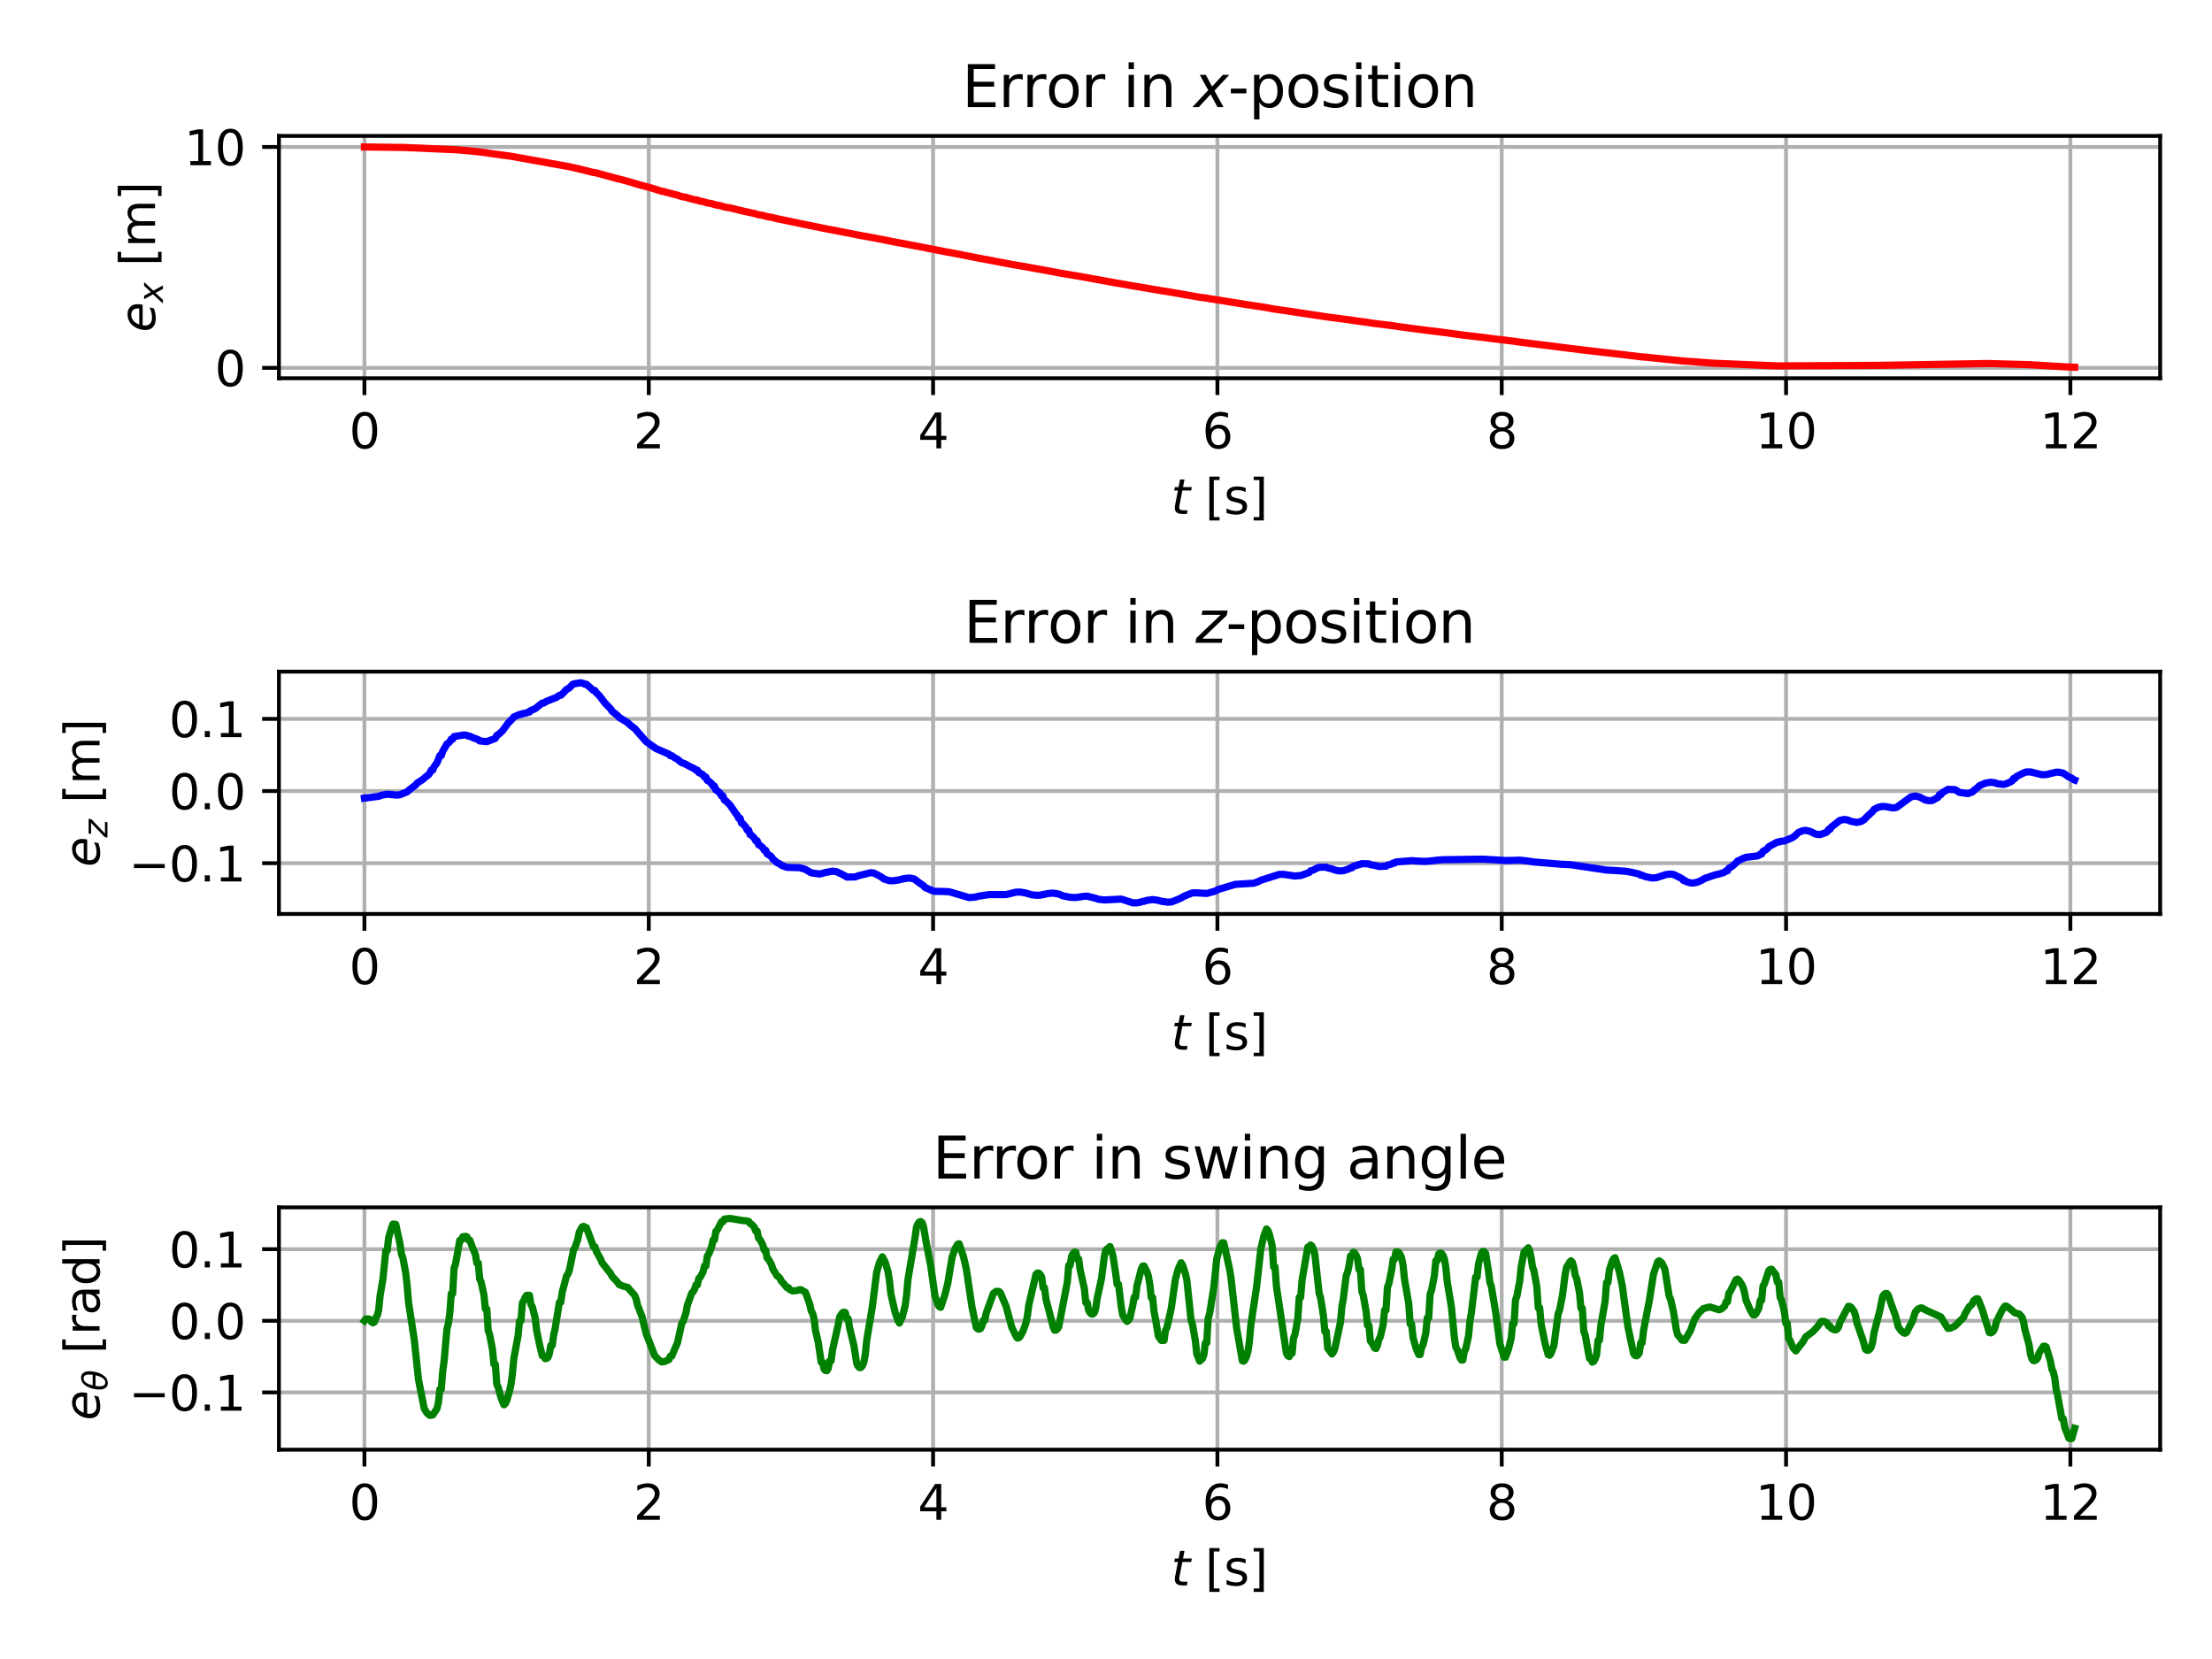 <?xml version="1.0" encoding="utf-8" standalone="no"?>
<!DOCTYPE svg PUBLIC "-//W3C//DTD SVG 1.1//EN"
  "http://www.w3.org/Graphics/SVG/1.1/DTD/svg11.dtd">
<svg xmlns:xlink="http://www.w3.org/1999/xlink" width="460.8pt" height="345.6pt" viewBox="0 0 460.8 345.6" xmlns="http://www.w3.org/2000/svg" version="1.1">
 <defs>
  <style type="text/css">*{stroke-linejoin: round; stroke-linecap: butt}</style>
 </defs>
 <g id="figure_1">
  <g id="patch_1">
   <path d="M 0 345.6 
L 460.8 345.6 
L 460.8 0 
L 0 0 
z
" style="fill: #ffffff"/>
  </g>
  <g id="axes_1">
   <g id="patch_2">
    <path d="M 58.106 78.797 
L 450 78.797 
L 450 28.32 
L 58.106 28.32 
z
" style="fill: #ffffff"/>
   </g>
   <g id="matplotlib.axis_1">
    <g id="xtick_1">
     <g id="line2d_1">
      <path d="M 75.919 78.797 
L 75.919 28.32 
" clip-path="url(#p4b6437d8fb)" style="fill: none; stroke: #b0b0b0; stroke-width: 0.8; stroke-linecap: square"/>
     </g>
     <g id="line2d_2">
      <defs>
       <path id="m5361090f36" d="M 0 0 
L 0 3.5 
" style="stroke: #000000; stroke-width: 0.8"/>
      </defs>
      <g>
       <use xlink:href="#m5361090f36" x="75.919" y="78.797" style="stroke: #000000; stroke-width: 0.8"/>
      </g>
     </g>
     <g id="text_1">
      <!-- 0 -->
      <g transform="translate(72.738 93.396)scale(0.1 -0.1)">
       <defs>
        <path id="DejaVuSans-30" d="M 2034 4250 
Q 1547 4250 1301 3770 
Q 1056 3291 1056 2328 
Q 1056 1369 1301 889 
Q 1547 409 2034 409 
Q 2525 409 2770 889 
Q 3016 1369 3016 2328 
Q 3016 3291 2770 3770 
Q 2525 4250 2034 4250 
z
M 2034 4750 
Q 2819 4750 3233 4129 
Q 3647 3509 3647 2328 
Q 3647 1150 3233 529 
Q 2819 -91 2034 -91 
Q 1250 -91 836 529 
Q 422 1150 422 2328 
Q 422 3509 836 4129 
Q 1250 4750 2034 4750 
z
" transform="scale(0.016)"/>
       </defs>
       <use xlink:href="#DejaVuSans-30"/>
      </g>
     </g>
    </g>
    <g id="xtick_2">
     <g id="line2d_3">
      <path d="M 135.149 78.797 
L 135.149 28.32 
" clip-path="url(#p4b6437d8fb)" style="fill: none; stroke: #b0b0b0; stroke-width: 0.8; stroke-linecap: square"/>
     </g>
     <g id="line2d_4">
      <g>
       <use xlink:href="#m5361090f36" x="135.149" y="78.797" style="stroke: #000000; stroke-width: 0.8"/>
      </g>
     </g>
     <g id="text_2">
      <!-- 2 -->
      <g transform="translate(131.968 93.396)scale(0.1 -0.1)">
       <defs>
        <path id="DejaVuSans-32" d="M 1228 531 
L 3431 531 
L 3431 0 
L 469 0 
L 469 531 
Q 828 903 1448 1529 
Q 2069 2156 2228 2338 
Q 2531 2678 2651 2914 
Q 2772 3150 2772 3378 
Q 2772 3750 2511 3984 
Q 2250 4219 1831 4219 
Q 1534 4219 1204 4116 
Q 875 4013 500 3803 
L 500 4441 
Q 881 4594 1212 4672 
Q 1544 4750 1819 4750 
Q 2544 4750 2975 4387 
Q 3406 4025 3406 3419 
Q 3406 3131 3298 2873 
Q 3191 2616 2906 2266 
Q 2828 2175 2409 1742 
Q 1991 1309 1228 531 
z
" transform="scale(0.016)"/>
       </defs>
       <use xlink:href="#DejaVuSans-32"/>
      </g>
     </g>
    </g>
    <g id="xtick_3">
     <g id="line2d_5">
      <path d="M 194.379 78.797 
L 194.379 28.32 
" clip-path="url(#p4b6437d8fb)" style="fill: none; stroke: #b0b0b0; stroke-width: 0.8; stroke-linecap: square"/>
     </g>
     <g id="line2d_6">
      <g>
       <use xlink:href="#m5361090f36" x="194.379" y="78.797" style="stroke: #000000; stroke-width: 0.8"/>
      </g>
     </g>
     <g id="text_3">
      <!-- 4 -->
      <g transform="translate(191.198 93.396)scale(0.1 -0.1)">
       <defs>
        <path id="DejaVuSans-34" d="M 2419 4116 
L 825 1625 
L 2419 1625 
L 2419 4116 
z
M 2253 4666 
L 3047 4666 
L 3047 1625 
L 3713 1625 
L 3713 1100 
L 3047 1100 
L 3047 0 
L 2419 0 
L 2419 1100 
L 313 1100 
L 313 1709 
L 2253 4666 
z
" transform="scale(0.016)"/>
       </defs>
       <use xlink:href="#DejaVuSans-34"/>
      </g>
     </g>
    </g>
    <g id="xtick_4">
     <g id="line2d_7">
      <path d="M 253.609 78.797 
L 253.609 28.32 
" clip-path="url(#p4b6437d8fb)" style="fill: none; stroke: #b0b0b0; stroke-width: 0.8; stroke-linecap: square"/>
     </g>
     <g id="line2d_8">
      <g>
       <use xlink:href="#m5361090f36" x="253.609" y="78.797" style="stroke: #000000; stroke-width: 0.8"/>
      </g>
     </g>
     <g id="text_4">
      <!-- 6 -->
      <g transform="translate(250.428 93.396)scale(0.1 -0.1)">
       <defs>
        <path id="DejaVuSans-36" d="M 2113 2584 
Q 1688 2584 1439 2293 
Q 1191 2003 1191 1497 
Q 1191 994 1439 701 
Q 1688 409 2113 409 
Q 2538 409 2786 701 
Q 3034 994 3034 1497 
Q 3034 2003 2786 2293 
Q 2538 2584 2113 2584 
z
M 3366 4563 
L 3366 3988 
Q 3128 4100 2886 4159 
Q 2644 4219 2406 4219 
Q 1781 4219 1451 3797 
Q 1122 3375 1075 2522 
Q 1259 2794 1537 2939 
Q 1816 3084 2150 3084 
Q 2853 3084 3261 2657 
Q 3669 2231 3669 1497 
Q 3669 778 3244 343 
Q 2819 -91 2113 -91 
Q 1303 -91 875 529 
Q 447 1150 447 2328 
Q 447 3434 972 4092 
Q 1497 4750 2381 4750 
Q 2619 4750 2861 4703 
Q 3103 4656 3366 4563 
z
" transform="scale(0.016)"/>
       </defs>
       <use xlink:href="#DejaVuSans-36"/>
      </g>
     </g>
    </g>
    <g id="xtick_5">
     <g id="line2d_9">
      <path d="M 312.839 78.797 
L 312.839 28.32 
" clip-path="url(#p4b6437d8fb)" style="fill: none; stroke: #b0b0b0; stroke-width: 0.8; stroke-linecap: square"/>
     </g>
     <g id="line2d_10">
      <g>
       <use xlink:href="#m5361090f36" x="312.839" y="78.797" style="stroke: #000000; stroke-width: 0.8"/>
      </g>
     </g>
     <g id="text_5">
      <!-- 8 -->
      <g transform="translate(309.657 93.396)scale(0.1 -0.1)">
       <defs>
        <path id="DejaVuSans-38" d="M 2034 2216 
Q 1584 2216 1326 1975 
Q 1069 1734 1069 1313 
Q 1069 891 1326 650 
Q 1584 409 2034 409 
Q 2484 409 2743 651 
Q 3003 894 3003 1313 
Q 3003 1734 2745 1975 
Q 2488 2216 2034 2216 
z
M 1403 2484 
Q 997 2584 770 2862 
Q 544 3141 544 3541 
Q 544 4100 942 4425 
Q 1341 4750 2034 4750 
Q 2731 4750 3128 4425 
Q 3525 4100 3525 3541 
Q 3525 3141 3298 2862 
Q 3072 2584 2669 2484 
Q 3125 2378 3379 2068 
Q 3634 1759 3634 1313 
Q 3634 634 3220 271 
Q 2806 -91 2034 -91 
Q 1263 -91 848 271 
Q 434 634 434 1313 
Q 434 1759 690 2068 
Q 947 2378 1403 2484 
z
M 1172 3481 
Q 1172 3119 1398 2916 
Q 1625 2713 2034 2713 
Q 2441 2713 2670 2916 
Q 2900 3119 2900 3481 
Q 2900 3844 2670 4047 
Q 2441 4250 2034 4250 
Q 1625 4250 1398 4047 
Q 1172 3844 1172 3481 
z
" transform="scale(0.016)"/>
       </defs>
       <use xlink:href="#DejaVuSans-38"/>
      </g>
     </g>
    </g>
    <g id="xtick_6">
     <g id="line2d_11">
      <path d="M 372.068 78.797 
L 372.068 28.32 
" clip-path="url(#p4b6437d8fb)" style="fill: none; stroke: #b0b0b0; stroke-width: 0.8; stroke-linecap: square"/>
     </g>
     <g id="line2d_12">
      <g>
       <use xlink:href="#m5361090f36" x="372.068" y="78.797" style="stroke: #000000; stroke-width: 0.8"/>
      </g>
     </g>
     <g id="text_6">
      <!-- 10 -->
      <g transform="translate(365.706 93.396)scale(0.1 -0.1)">
       <defs>
        <path id="DejaVuSans-31" d="M 794 531 
L 1825 531 
L 1825 4091 
L 703 3866 
L 703 4441 
L 1819 4666 
L 2450 4666 
L 2450 531 
L 3481 531 
L 3481 0 
L 794 0 
L 794 531 
z
" transform="scale(0.016)"/>
       </defs>
       <use xlink:href="#DejaVuSans-31"/>
       <use xlink:href="#DejaVuSans-30" x="63.623"/>
      </g>
     </g>
    </g>
    <g id="xtick_7">
     <g id="line2d_13">
      <path d="M 431.298 78.797 
L 431.298 28.32 
" clip-path="url(#p4b6437d8fb)" style="fill: none; stroke: #b0b0b0; stroke-width: 0.8; stroke-linecap: square"/>
     </g>
     <g id="line2d_14">
      <g>
       <use xlink:href="#m5361090f36" x="431.298" y="78.797" style="stroke: #000000; stroke-width: 0.8"/>
      </g>
     </g>
     <g id="text_7">
      <!-- 12 -->
      <g transform="translate(424.936 93.396)scale(0.1 -0.1)">
       <use xlink:href="#DejaVuSans-31"/>
       <use xlink:href="#DejaVuSans-32" x="63.623"/>
      </g>
     </g>
    </g>
    <g id="text_8">
     <!-- $t$ [s] -->
     <g transform="translate(243.953 107.074)scale(0.1 -0.1)">
      <defs>
       <path id="DejaVuSans-Oblique-74" d="M 2706 3500 
L 2619 3053 
L 1472 3053 
L 1100 1153 
Q 1081 1047 1072 975 
Q 1063 903 1063 863 
Q 1063 663 1183 572 
Q 1303 481 1569 481 
L 2150 481 
L 2053 0 
L 1503 0 
Q 991 0 739 200 
Q 488 400 488 806 
Q 488 878 497 964 
Q 506 1050 525 1153 
L 897 3053 
L 409 3053 
L 500 3500 
L 978 3500 
L 1172 4494 
L 1747 4494 
L 1556 3500 
L 2706 3500 
z
" transform="scale(0.016)"/>
       <path id="DejaVuSans-20" transform="scale(0.016)"/>
       <path id="DejaVuSans-5b" d="M 550 4863 
L 1875 4863 
L 1875 4416 
L 1125 4416 
L 1125 -397 
L 1875 -397 
L 1875 -844 
L 550 -844 
L 550 4863 
z
" transform="scale(0.016)"/>
       <path id="DejaVuSans-73" d="M 2834 3397 
L 2834 2853 
Q 2591 2978 2328 3040 
Q 2066 3103 1784 3103 
Q 1356 3103 1142 2972 
Q 928 2841 928 2578 
Q 928 2378 1081 2264 
Q 1234 2150 1697 2047 
L 1894 2003 
Q 2506 1872 2764 1633 
Q 3022 1394 3022 966 
Q 3022 478 2636 193 
Q 2250 -91 1575 -91 
Q 1294 -91 989 -36 
Q 684 19 347 128 
L 347 722 
Q 666 556 975 473 
Q 1284 391 1588 391 
Q 1994 391 2212 530 
Q 2431 669 2431 922 
Q 2431 1156 2273 1281 
Q 2116 1406 1581 1522 
L 1381 1569 
Q 847 1681 609 1914 
Q 372 2147 372 2553 
Q 372 3047 722 3315 
Q 1072 3584 1716 3584 
Q 2034 3584 2315 3537 
Q 2597 3491 2834 3397 
z
" transform="scale(0.016)"/>
       <path id="DejaVuSans-5d" d="M 1947 4863 
L 1947 -844 
L 622 -844 
L 622 -397 
L 1369 -397 
L 1369 4416 
L 622 4416 
L 622 4863 
L 1947 4863 
z
" transform="scale(0.016)"/>
      </defs>
      <use xlink:href="#DejaVuSans-Oblique-74" transform="translate(0 0.016)"/>
      <use xlink:href="#DejaVuSans-20" transform="translate(39.209 0.016)"/>
      <use xlink:href="#DejaVuSans-5b" transform="translate(70.996 0.016)"/>
      <use xlink:href="#DejaVuSans-73" transform="translate(110.01 0.016)"/>
      <use xlink:href="#DejaVuSans-5d" transform="translate(162.109 0.016)"/>
     </g>
    </g>
   </g>
   <g id="matplotlib.axis_2">
    <g id="ytick_1">
     <g id="line2d_15">
      <path d="M 58.106 76.63 
L 450 76.63 
" clip-path="url(#p4b6437d8fb)" style="fill: none; stroke: #b0b0b0; stroke-width: 0.8; stroke-linecap: square"/>
     </g>
     <g id="line2d_16">
      <defs>
       <path id="mf353b181f8" d="M 0 0 
L -3.5 0 
" style="stroke: #000000; stroke-width: 0.8"/>
      </defs>
      <g>
       <use xlink:href="#mf353b181f8" x="58.106" y="76.63" style="stroke: #000000; stroke-width: 0.8"/>
      </g>
     </g>
     <g id="text_9">
      <!-- 0 -->
      <g transform="translate(44.743 80.429)scale(0.1 -0.1)">
       <use xlink:href="#DejaVuSans-30"/>
      </g>
     </g>
    </g>
    <g id="ytick_2">
     <g id="line2d_17">
      <path d="M 58.106 30.614 
L 450 30.614 
" clip-path="url(#p4b6437d8fb)" style="fill: none; stroke: #b0b0b0; stroke-width: 0.8; stroke-linecap: square"/>
     </g>
     <g id="line2d_18">
      <g>
       <use xlink:href="#mf353b181f8" x="58.106" y="30.614" style="stroke: #000000; stroke-width: 0.8"/>
      </g>
     </g>
     <g id="text_10">
      <!-- 10 -->
      <g transform="translate(38.381 34.414)scale(0.1 -0.1)">
       <use xlink:href="#DejaVuSans-31"/>
       <use xlink:href="#DejaVuSans-30" x="63.623"/>
      </g>
     </g>
    </g>
    <g id="text_11">
     <!-- $e_x$ [m] -->
     <g transform="translate(32.301 69.209)rotate(-90)scale(0.1 -0.1)">
      <defs>
       <path id="DejaVuSans-Oblique-65" d="M 3078 2063 
Q 3088 2113 3092 2166 
Q 3097 2219 3097 2272 
Q 3097 2653 2873 2875 
Q 2650 3097 2266 3097 
Q 1838 3097 1509 2826 
Q 1181 2556 1013 2059 
L 3078 2063 
z
M 3578 1613 
L 903 1613 
Q 884 1494 878 1425 
Q 872 1356 872 1306 
Q 872 872 1139 634 
Q 1406 397 1894 397 
Q 2269 397 2603 481 
Q 2938 566 3225 728 
L 3116 159 
Q 2806 34 2476 -28 
Q 2147 -91 1806 -91 
Q 1078 -91 686 257 
Q 294 606 294 1247 
Q 294 1794 489 2264 
Q 684 2734 1063 3103 
Q 1306 3334 1642 3459 
Q 1978 3584 2356 3584 
Q 2950 3584 3301 3228 
Q 3653 2872 3653 2272 
Q 3653 2128 3634 1964 
Q 3616 1800 3578 1613 
z
" transform="scale(0.016)"/>
       <path id="DejaVuSans-Oblique-78" d="M 3841 3500 
L 2234 1784 
L 3219 0 
L 2559 0 
L 1819 1388 
L 531 0 
L -166 0 
L 1556 1844 
L 641 3500 
L 1300 3500 
L 1972 2234 
L 3144 3500 
L 3841 3500 
z
" transform="scale(0.016)"/>
       <path id="DejaVuSans-6d" d="M 3328 2828 
Q 3544 3216 3844 3400 
Q 4144 3584 4550 3584 
Q 5097 3584 5394 3201 
Q 5691 2819 5691 2113 
L 5691 0 
L 5113 0 
L 5113 2094 
Q 5113 2597 4934 2840 
Q 4756 3084 4391 3084 
Q 3944 3084 3684 2787 
Q 3425 2491 3425 1978 
L 3425 0 
L 2847 0 
L 2847 2094 
Q 2847 2600 2669 2842 
Q 2491 3084 2119 3084 
Q 1678 3084 1418 2786 
Q 1159 2488 1159 1978 
L 1159 0 
L 581 0 
L 581 3500 
L 1159 3500 
L 1159 2956 
Q 1356 3278 1631 3431 
Q 1906 3584 2284 3584 
Q 2666 3584 2933 3390 
Q 3200 3197 3328 2828 
z
" transform="scale(0.016)"/>
      </defs>
      <use xlink:href="#DejaVuSans-Oblique-65" transform="translate(0 0.016)"/>
      <use xlink:href="#DejaVuSans-Oblique-78" transform="translate(61.523 -16.391)scale(0.7)"/>
      <use xlink:href="#DejaVuSans-20" transform="translate(105.684 0.016)"/>
      <use xlink:href="#DejaVuSans-5b" transform="translate(137.471 0.016)"/>
      <use xlink:href="#DejaVuSans-6d" transform="translate(176.484 0.016)"/>
      <use xlink:href="#DejaVuSans-5d" transform="translate(273.896 0.016)"/>
     </g>
    </g>
   </g>
   <g id="line2d_19">
    <path d="M 75.919 30.614 
L 84.218 30.723 
L 95.185 31.203 
L 98.149 31.466 
L 101.409 31.833 
L 102.002 31.947 
L 106.448 32.55 
L 118.6 34.728 
L 119.786 34.999 
L 121.268 35.341 
L 123.639 35.943 
L 123.935 35.943 
L 124.825 36.185 
L 127.789 37 
L 130.456 37.68 
L 133.124 38.482 
L 135.791 39.193 
L 137.866 39.856 
L 138.162 39.856 
L 138.755 40.05 
L 141.126 40.649 
L 142.016 40.955 
L 142.905 41.106 
L 143.794 41.375 
L 144.979 41.67 
L 145.276 41.67 
L 145.572 41.845 
L 146.461 41.989 
L 147.351 42.275 
L 148.24 42.416 
L 149.129 42.697 
L 150.018 42.836 
L 150.907 43.114 
L 152.093 43.307 
L 154.761 43.961 
L 157.132 44.469 
L 158.021 44.734 
L 158.91 44.865 
L 159.799 45.126 
L 160.688 45.254 
L 161.874 45.56 
L 162.763 45.737 
L 165.134 46.233 
L 167.209 46.675 
L 168.098 46.848 
L 170.766 47.389 
L 171.655 47.582 
L 174.619 48.14 
L 175.508 48.326 
L 178.176 48.839 
L 179.065 49.022 
L 182.029 49.553 
L 182.918 49.731 
L 185.289 50.191 
L 186.178 50.375 
L 188.846 50.869 
L 189.735 51.045 
L 192.403 51.544 
L 193.292 51.731 
L 195.96 52.241 
L 196.849 52.422 
L 199.813 52.963 
L 200.702 53.149 
L 203.073 53.613 
L 203.962 53.795 
L 206.63 54.283 
L 207.519 54.46 
L 209.89 54.905 
L 210.779 55.081 
L 214.04 55.638 
L 214.929 55.807 
L 217.004 56.169 
L 217.596 56.277 
L 218.486 56.449 
L 220.857 56.89 
L 223.524 57.342 
L 225.895 57.743 
L 226.488 57.849 
L 227.377 58.016 
L 229.749 58.445 
L 232.713 58.988 
L 233.305 59.073 
L 236.269 59.608 
L 236.862 59.689 
L 239.53 60.142 
L 240.419 60.308 
L 244.272 60.927 
L 245.161 61.084 
L 247.532 61.508 
L 250.2 61.964 
L 251.385 62.096 
L 251.978 62.225 
L 254.942 62.676 
L 255.831 62.834 
L 260.277 63.543 
L 261.463 63.719 
L 263.834 64.079 
L 265.316 64.365 
L 265.909 64.442 
L 270.355 65.095 
L 271.244 65.248 
L 274.208 65.686 
L 276.875 66.079 
L 281.618 66.694 
L 282.211 66.81 
L 285.175 67.199 
L 285.767 67.314 
L 290.51 67.899 
L 291.102 68.008 
L 295.252 68.559 
L 296.734 68.755 
L 300.883 69.263 
L 304.44 69.763 
L 305.329 69.865 
L 309.479 70.355 
L 310.961 70.557 
L 315.407 71.089 
L 316 71.186 
L 318.964 71.566 
L 321.928 71.923 
L 326.077 72.453 
L 329.337 72.858 
L 330.227 72.964 
L 336.451 73.681 
L 337.933 73.852 
L 341.786 74.323 
L 342.972 74.419 
L 347.121 74.849 
L 350.678 75.205 
L 352.16 75.305 
L 356.902 75.66 
L 370.24 76.224 
L 391.284 76.115 
L 414.107 75.726 
L 422.702 75.967 
L 427.444 76.256 
L 430.705 76.442 
L 432.187 76.503 
L 432.187 76.503 
" clip-path="url(#p4b6437d8fb)" style="fill: none; stroke: #ff0000; stroke-width: 1.5; stroke-linecap: square"/>
   </g>
   <g id="patch_3">
    <path d="M 58.106 78.797 
L 58.106 28.32 
" style="fill: none; stroke: #000000; stroke-width: 0.8; stroke-linejoin: miter; stroke-linecap: square"/>
   </g>
   <g id="patch_4">
    <path d="M 450 78.797 
L 450 28.32 
" style="fill: none; stroke: #000000; stroke-width: 0.8; stroke-linejoin: miter; stroke-linecap: square"/>
   </g>
   <g id="patch_5">
    <path d="M 58.106 78.797 
L 450 78.797 
" style="fill: none; stroke: #000000; stroke-width: 0.8; stroke-linejoin: miter; stroke-linecap: square"/>
   </g>
   <g id="patch_6">
    <path d="M 58.106 28.32 
L 450 28.32 
" style="fill: none; stroke: #000000; stroke-width: 0.8; stroke-linejoin: miter; stroke-linecap: square"/>
   </g>
   <g id="text_12">
    <!-- Error in $x$-position -->
    <g transform="translate(200.413 22.32)scale(0.12 -0.12)">
     <defs>
      <path id="DejaVuSans-45" d="M 628 4666 
L 3578 4666 
L 3578 4134 
L 1259 4134 
L 1259 2753 
L 3481 2753 
L 3481 2222 
L 1259 2222 
L 1259 531 
L 3634 531 
L 3634 0 
L 628 0 
L 628 4666 
z
" transform="scale(0.016)"/>
      <path id="DejaVuSans-72" d="M 2631 2963 
Q 2534 3019 2420 3045 
Q 2306 3072 2169 3072 
Q 1681 3072 1420 2755 
Q 1159 2438 1159 1844 
L 1159 0 
L 581 0 
L 581 3500 
L 1159 3500 
L 1159 2956 
Q 1341 3275 1631 3429 
Q 1922 3584 2338 3584 
Q 2397 3584 2469 3576 
Q 2541 3569 2628 3553 
L 2631 2963 
z
" transform="scale(0.016)"/>
      <path id="DejaVuSans-6f" d="M 1959 3097 
Q 1497 3097 1228 2736 
Q 959 2375 959 1747 
Q 959 1119 1226 758 
Q 1494 397 1959 397 
Q 2419 397 2687 759 
Q 2956 1122 2956 1747 
Q 2956 2369 2687 2733 
Q 2419 3097 1959 3097 
z
M 1959 3584 
Q 2709 3584 3137 3096 
Q 3566 2609 3566 1747 
Q 3566 888 3137 398 
Q 2709 -91 1959 -91 
Q 1206 -91 779 398 
Q 353 888 353 1747 
Q 353 2609 779 3096 
Q 1206 3584 1959 3584 
z
" transform="scale(0.016)"/>
      <path id="DejaVuSans-69" d="M 603 3500 
L 1178 3500 
L 1178 0 
L 603 0 
L 603 3500 
z
M 603 4863 
L 1178 4863 
L 1178 4134 
L 603 4134 
L 603 4863 
z
" transform="scale(0.016)"/>
      <path id="DejaVuSans-6e" d="M 3513 2113 
L 3513 0 
L 2938 0 
L 2938 2094 
Q 2938 2591 2744 2837 
Q 2550 3084 2163 3084 
Q 1697 3084 1428 2787 
Q 1159 2491 1159 1978 
L 1159 0 
L 581 0 
L 581 3500 
L 1159 3500 
L 1159 2956 
Q 1366 3272 1645 3428 
Q 1925 3584 2291 3584 
Q 2894 3584 3203 3211 
Q 3513 2838 3513 2113 
z
" transform="scale(0.016)"/>
      <path id="DejaVuSans-2d" d="M 313 2009 
L 1997 2009 
L 1997 1497 
L 313 1497 
L 313 2009 
z
" transform="scale(0.016)"/>
      <path id="DejaVuSans-70" d="M 1159 525 
L 1159 -1331 
L 581 -1331 
L 581 3500 
L 1159 3500 
L 1159 2969 
Q 1341 3281 1617 3432 
Q 1894 3584 2278 3584 
Q 2916 3584 3314 3078 
Q 3713 2572 3713 1747 
Q 3713 922 3314 415 
Q 2916 -91 2278 -91 
Q 1894 -91 1617 61 
Q 1341 213 1159 525 
z
M 3116 1747 
Q 3116 2381 2855 2742 
Q 2594 3103 2138 3103 
Q 1681 3103 1420 2742 
Q 1159 2381 1159 1747 
Q 1159 1113 1420 752 
Q 1681 391 2138 391 
Q 2594 391 2855 752 
Q 3116 1113 3116 1747 
z
" transform="scale(0.016)"/>
      <path id="DejaVuSans-74" d="M 1172 4494 
L 1172 3500 
L 2356 3500 
L 2356 3053 
L 1172 3053 
L 1172 1153 
Q 1172 725 1289 603 
Q 1406 481 1766 481 
L 2356 481 
L 2356 0 
L 1766 0 
Q 1100 0 847 248 
Q 594 497 594 1153 
L 594 3053 
L 172 3053 
L 172 3500 
L 594 3500 
L 594 4494 
L 1172 4494 
z
" transform="scale(0.016)"/>
     </defs>
     <use xlink:href="#DejaVuSans-45" transform="translate(0 0.016)"/>
     <use xlink:href="#DejaVuSans-72" transform="translate(63.184 0.016)"/>
     <use xlink:href="#DejaVuSans-72" transform="translate(104.297 0.016)"/>
     <use xlink:href="#DejaVuSans-6f" transform="translate(145.41 0.016)"/>
     <use xlink:href="#DejaVuSans-72" transform="translate(206.592 0.016)"/>
     <use xlink:href="#DejaVuSans-20" transform="translate(247.705 0.016)"/>
     <use xlink:href="#DejaVuSans-69" transform="translate(279.492 0.016)"/>
     <use xlink:href="#DejaVuSans-6e" transform="translate(307.275 0.016)"/>
     <use xlink:href="#DejaVuSans-20" transform="translate(370.654 0.016)"/>
     <use xlink:href="#DejaVuSans-Oblique-78" transform="translate(402.441 0.016)"/>
     <use xlink:href="#DejaVuSans-2d" transform="translate(461.621 0.016)"/>
     <use xlink:href="#DejaVuSans-70" transform="translate(497.705 0.016)"/>
     <use xlink:href="#DejaVuSans-6f" transform="translate(561.182 0.016)"/>
     <use xlink:href="#DejaVuSans-73" transform="translate(622.363 0.016)"/>
     <use xlink:href="#DejaVuSans-69" transform="translate(674.463 0.016)"/>
     <use xlink:href="#DejaVuSans-74" transform="translate(702.246 0.016)"/>
     <use xlink:href="#DejaVuSans-69" transform="translate(741.455 0.016)"/>
     <use xlink:href="#DejaVuSans-6f" transform="translate(769.238 0.016)"/>
     <use xlink:href="#DejaVuSans-6e" transform="translate(830.42 0.016)"/>
    </g>
   </g>
  </g>
  <g id="axes_2">
   <g id="patch_7">
    <path d="M 58.106 190.398 
L 450 190.398 
L 450 139.92 
L 58.106 139.92 
z
" style="fill: #ffffff"/>
   </g>
   <g id="matplotlib.axis_3">
    <g id="xtick_8">
     <g id="line2d_20">
      <path d="M 75.919 190.398 
L 75.919 139.92 
" clip-path="url(#pc967edbeef)" style="fill: none; stroke: #b0b0b0; stroke-width: 0.8; stroke-linecap: square"/>
     </g>
     <g id="line2d_21">
      <g>
       <use xlink:href="#m5361090f36" x="75.919" y="190.398" style="stroke: #000000; stroke-width: 0.8"/>
      </g>
     </g>
     <g id="text_13">
      <!-- 0 -->
      <g transform="translate(72.738 204.996)scale(0.1 -0.1)">
       <use xlink:href="#DejaVuSans-30"/>
      </g>
     </g>
    </g>
    <g id="xtick_9">
     <g id="line2d_22">
      <path d="M 135.149 190.398 
L 135.149 139.92 
" clip-path="url(#pc967edbeef)" style="fill: none; stroke: #b0b0b0; stroke-width: 0.8; stroke-linecap: square"/>
     </g>
     <g id="line2d_23">
      <g>
       <use xlink:href="#m5361090f36" x="135.149" y="190.398" style="stroke: #000000; stroke-width: 0.8"/>
      </g>
     </g>
     <g id="text_14">
      <!-- 2 -->
      <g transform="translate(131.968 204.996)scale(0.1 -0.1)">
       <use xlink:href="#DejaVuSans-32"/>
      </g>
     </g>
    </g>
    <g id="xtick_10">
     <g id="line2d_24">
      <path d="M 194.379 190.398 
L 194.379 139.92 
" clip-path="url(#pc967edbeef)" style="fill: none; stroke: #b0b0b0; stroke-width: 0.8; stroke-linecap: square"/>
     </g>
     <g id="line2d_25">
      <g>
       <use xlink:href="#m5361090f36" x="194.379" y="190.398" style="stroke: #000000; stroke-width: 0.8"/>
      </g>
     </g>
     <g id="text_15">
      <!-- 4 -->
      <g transform="translate(191.198 204.996)scale(0.1 -0.1)">
       <use xlink:href="#DejaVuSans-34"/>
      </g>
     </g>
    </g>
    <g id="xtick_11">
     <g id="line2d_26">
      <path d="M 253.609 190.398 
L 253.609 139.92 
" clip-path="url(#pc967edbeef)" style="fill: none; stroke: #b0b0b0; stroke-width: 0.8; stroke-linecap: square"/>
     </g>
     <g id="line2d_27">
      <g>
       <use xlink:href="#m5361090f36" x="253.609" y="190.398" style="stroke: #000000; stroke-width: 0.8"/>
      </g>
     </g>
     <g id="text_16">
      <!-- 6 -->
      <g transform="translate(250.428 204.996)scale(0.1 -0.1)">
       <use xlink:href="#DejaVuSans-36"/>
      </g>
     </g>
    </g>
    <g id="xtick_12">
     <g id="line2d_28">
      <path d="M 312.839 190.398 
L 312.839 139.92 
" clip-path="url(#pc967edbeef)" style="fill: none; stroke: #b0b0b0; stroke-width: 0.8; stroke-linecap: square"/>
     </g>
     <g id="line2d_29">
      <g>
       <use xlink:href="#m5361090f36" x="312.839" y="190.398" style="stroke: #000000; stroke-width: 0.8"/>
      </g>
     </g>
     <g id="text_17">
      <!-- 8 -->
      <g transform="translate(309.657 204.996)scale(0.1 -0.1)">
       <use xlink:href="#DejaVuSans-38"/>
      </g>
     </g>
    </g>
    <g id="xtick_13">
     <g id="line2d_30">
      <path d="M 372.068 190.398 
L 372.068 139.92 
" clip-path="url(#pc967edbeef)" style="fill: none; stroke: #b0b0b0; stroke-width: 0.8; stroke-linecap: square"/>
     </g>
     <g id="line2d_31">
      <g>
       <use xlink:href="#m5361090f36" x="372.068" y="190.398" style="stroke: #000000; stroke-width: 0.8"/>
      </g>
     </g>
     <g id="text_18">
      <!-- 10 -->
      <g transform="translate(365.706 204.996)scale(0.1 -0.1)">
       <use xlink:href="#DejaVuSans-31"/>
       <use xlink:href="#DejaVuSans-30" x="63.623"/>
      </g>
     </g>
    </g>
    <g id="xtick_14">
     <g id="line2d_32">
      <path d="M 431.298 190.398 
L 431.298 139.92 
" clip-path="url(#pc967edbeef)" style="fill: none; stroke: #b0b0b0; stroke-width: 0.8; stroke-linecap: square"/>
     </g>
     <g id="line2d_33">
      <g>
       <use xlink:href="#m5361090f36" x="431.298" y="190.398" style="stroke: #000000; stroke-width: 0.8"/>
      </g>
     </g>
     <g id="text_19">
      <!-- 12 -->
      <g transform="translate(424.936 204.996)scale(0.1 -0.1)">
       <use xlink:href="#DejaVuSans-31"/>
       <use xlink:href="#DejaVuSans-32" x="63.623"/>
      </g>
     </g>
    </g>
    <g id="text_20">
     <!-- $t$ [s] -->
     <g transform="translate(243.953 218.674)scale(0.1 -0.1)">
      <use xlink:href="#DejaVuSans-Oblique-74" transform="translate(0 0.016)"/>
      <use xlink:href="#DejaVuSans-20" transform="translate(39.209 0.016)"/>
      <use xlink:href="#DejaVuSans-5b" transform="translate(70.996 0.016)"/>
      <use xlink:href="#DejaVuSans-73" transform="translate(110.01 0.016)"/>
      <use xlink:href="#DejaVuSans-5d" transform="translate(162.109 0.016)"/>
     </g>
    </g>
   </g>
   <g id="matplotlib.axis_4">
    <g id="ytick_3">
     <g id="line2d_34">
      <path d="M 58.106 179.821 
L 450 179.821 
" clip-path="url(#pc967edbeef)" style="fill: none; stroke: #b0b0b0; stroke-width: 0.8; stroke-linecap: square"/>
     </g>
     <g id="line2d_35">
      <g>
       <use xlink:href="#mf353b181f8" x="58.106" y="179.821" style="stroke: #000000; stroke-width: 0.8"/>
      </g>
     </g>
     <g id="text_21">
      <!-- −0.1 -->
      <g transform="translate(26.823 183.621)scale(0.1 -0.1)">
       <defs>
        <path id="DejaVuSans-2212" d="M 678 2272 
L 4684 2272 
L 4684 1741 
L 678 1741 
L 678 2272 
z
" transform="scale(0.016)"/>
        <path id="DejaVuSans-2e" d="M 684 794 
L 1344 794 
L 1344 0 
L 684 0 
L 684 794 
z
" transform="scale(0.016)"/>
       </defs>
       <use xlink:href="#DejaVuSans-2212"/>
       <use xlink:href="#DejaVuSans-30" x="83.789"/>
       <use xlink:href="#DejaVuSans-2e" x="147.412"/>
       <use xlink:href="#DejaVuSans-31" x="179.199"/>
      </g>
     </g>
    </g>
    <g id="ytick_4">
     <g id="line2d_36">
      <path d="M 58.106 164.79 
L 450 164.79 
" clip-path="url(#pc967edbeef)" style="fill: none; stroke: #b0b0b0; stroke-width: 0.8; stroke-linecap: square"/>
     </g>
     <g id="line2d_37">
      <g>
       <use xlink:href="#mf353b181f8" x="58.106" y="164.79" style="stroke: #000000; stroke-width: 0.8"/>
      </g>
     </g>
     <g id="text_22">
      <!-- 0.0 -->
      <g transform="translate(35.203 168.59)scale(0.1 -0.1)">
       <use xlink:href="#DejaVuSans-30"/>
       <use xlink:href="#DejaVuSans-2e" x="63.623"/>
       <use xlink:href="#DejaVuSans-30" x="95.41"/>
      </g>
     </g>
    </g>
    <g id="ytick_5">
     <g id="line2d_38">
      <path d="M 58.106 149.759 
L 450 149.759 
" clip-path="url(#pc967edbeef)" style="fill: none; stroke: #b0b0b0; stroke-width: 0.8; stroke-linecap: square"/>
     </g>
     <g id="line2d_39">
      <g>
       <use xlink:href="#mf353b181f8" x="58.106" y="149.759" style="stroke: #000000; stroke-width: 0.8"/>
      </g>
     </g>
     <g id="text_23">
      <!-- 0.1 -->
      <g transform="translate(35.203 153.558)scale(0.1 -0.1)">
       <use xlink:href="#DejaVuSans-30"/>
       <use xlink:href="#DejaVuSans-2e" x="63.623"/>
       <use xlink:href="#DejaVuSans-31" x="95.41"/>
      </g>
     </g>
    </g>
    <g id="text_24">
     <!-- $e_z$ [m] -->
     <g transform="translate(20.744 180.609)rotate(-90)scale(0.1 -0.1)">
      <defs>
       <path id="DejaVuSans-Oblique-7a" d="M 744 3500 
L 3475 3500 
L 3372 2975 
L 738 459 
L 2913 459 
L 2822 0 
L -19 0 
L 84 525 
L 2719 3041 
L 653 3041 
L 744 3500 
z
" transform="scale(0.016)"/>
      </defs>
      <use xlink:href="#DejaVuSans-Oblique-65" transform="translate(0 0.016)"/>
      <use xlink:href="#DejaVuSans-Oblique-7a" transform="translate(61.523 -16.391)scale(0.7)"/>
      <use xlink:href="#DejaVuSans-20" transform="translate(101.001 0.016)"/>
      <use xlink:href="#DejaVuSans-5b" transform="translate(132.788 0.016)"/>
      <use xlink:href="#DejaVuSans-6d" transform="translate(171.802 0.016)"/>
      <use xlink:href="#DejaVuSans-5d" transform="translate(269.214 0.016)"/>
     </g>
    </g>
   </g>
   <g id="line2d_40">
    <path d="M 75.919 166.27 
L 78.883 165.888 
L 79.476 165.657 
L 80.662 165.452 
L 81.847 165.555 
L 82.736 165.634 
L 83.329 165.555 
L 84.811 164.952 
L 85.404 164.427 
L 86.59 163.531 
L 86.886 163.145 
L 88.072 162.376 
L 88.664 161.843 
L 89.257 161.407 
L 89.554 161.02 
L 89.85 160.416 
L 90.146 160.416 
L 90.443 159.706 
L 91.036 158.9 
L 91.628 157.393 
L 91.925 157.393 
L 92.221 156.525 
L 92.814 155.51 
L 93.11 154.97 
L 93.407 154.805 
L 93.703 154.497 
L 93.999 153.976 
L 94.296 153.976 
L 94.592 153.436 
L 96.667 153.1 
L 97.26 153.178 
L 97.556 153.352 
L 97.853 153.352 
L 98.445 153.644 
L 99.631 154.079 
L 99.927 154.346 
L 101.409 154.504 
L 103.188 153.814 
L 103.484 153.188 
L 103.781 153.067 
L 104.67 152.252 
L 105.855 150.63 
L 106.744 149.737 
L 107.041 149.354 
L 108.226 148.828 
L 108.523 148.828 
L 108.819 148.668 
L 109.708 148.509 
L 110.005 148.335 
L 110.301 148.335 
L 110.598 147.985 
L 111.19 147.775 
L 111.487 147.625 
L 112.08 147.151 
L 112.969 146.459 
L 113.265 146.459 
L 113.858 146.09 
L 115.933 145.271 
L 116.526 144.848 
L 116.822 144.848 
L 117.415 144.284 
L 118.008 143.63 
L 118.6 143.306 
L 119.193 142.669 
L 119.489 142.471 
L 120.971 142.225 
L 121.564 142.39 
L 121.861 142.539 
L 122.157 142.539 
L 123.639 143.843 
L 123.935 143.843 
L 124.232 144.334 
L 124.825 144.869 
L 126.01 146.439 
L 127.196 147.66 
L 127.492 148.147 
L 128.678 149.088 
L 128.974 149.446 
L 130.753 150.534 
L 131.345 151.106 
L 132.234 151.763 
L 134.606 154.49 
L 136.68 155.954 
L 139.348 157.1 
L 139.644 157.426 
L 139.941 157.426 
L 140.534 157.856 
L 141.126 158.155 
L 141.719 158.669 
L 142.016 158.877 
L 142.608 159.075 
L 143.498 159.571 
L 144.387 160.013 
L 144.683 160.149 
L 144.979 160.439 
L 145.276 160.439 
L 145.572 160.94 
L 146.165 161.227 
L 146.461 161.432 
L 146.758 161.871 
L 147.054 161.871 
L 147.351 162.592 
L 147.647 162.718 
L 148.24 163.232 
L 148.536 163.761 
L 148.833 163.761 
L 149.129 164.571 
L 149.425 164.707 
L 150.018 165.257 
L 150.315 165.816 
L 150.611 165.816 
L 150.907 166.677 
L 151.204 166.824 
L 152.093 167.726 
L 153.279 169.468 
L 153.575 169.796 
L 153.871 170.458 
L 154.168 170.458 
L 154.464 171.454 
L 154.761 171.619 
L 155.353 172.274 
L 155.65 172.915 
L 155.946 172.915 
L 156.243 173.844 
L 156.539 173.994 
L 157.132 174.581 
L 157.428 175.146 
L 157.724 175.146 
L 158.021 175.959 
L 158.317 176.091 
L 158.91 176.61 
L 159.206 177.12 
L 159.503 177.12 
L 159.799 177.87 
L 160.392 178.232 
L 160.688 178.467 
L 160.985 178.921 
L 161.578 179.442 
L 161.874 179.722 
L 162.467 179.973 
L 162.763 180.256 
L 163.949 180.681 
L 166.616 180.759 
L 167.802 181.114 
L 168.395 181.481 
L 168.988 181.828 
L 170.766 182.078 
L 171.951 181.761 
L 173.433 181.481 
L 174.323 181.606 
L 176.101 182.483 
L 176.397 182.706 
L 178.176 182.677 
L 178.769 182.441 
L 181.436 181.788 
L 182.029 181.876 
L 182.918 182.308 
L 183.807 182.83 
L 184.104 183.101 
L 185.289 183.47 
L 186.178 183.47 
L 187.364 183.278 
L 188.253 183.048 
L 189.439 182.902 
L 190.328 183.07 
L 190.624 183.231 
L 191.217 183.688 
L 192.403 184.526 
L 192.699 184.875 
L 194.181 185.531 
L 194.774 185.681 
L 196.256 185.704 
L 197.738 185.765 
L 201.887 186.986 
L 203.073 186.895 
L 203.962 186.677 
L 206.037 186.362 
L 209.594 186.357 
L 211.668 185.848 
L 212.558 185.835 
L 213.743 186.045 
L 214.929 186.401 
L 216.114 186.515 
L 217.004 186.445 
L 217.3 186.319 
L 217.596 186.319 
L 218.189 186.151 
L 219.375 186.047 
L 220.56 186.246 
L 221.45 186.631 
L 222.339 186.801 
L 222.931 186.917 
L 223.821 186.975 
L 224.71 186.899 
L 225.599 186.737 
L 226.488 186.687 
L 228.267 187.132 
L 228.859 187.346 
L 230.045 187.477 
L 233.602 187.295 
L 235.973 188.073 
L 236.862 188.079 
L 237.751 187.896 
L 238.048 187.758 
L 238.344 187.758 
L 238.937 187.56 
L 240.122 187.4 
L 241.012 187.51 
L 242.197 187.809 
L 242.494 187.809 
L 243.086 187.938 
L 243.976 187.906 
L 244.865 187.581 
L 246.05 187.071 
L 246.643 186.703 
L 248.421 185.998 
L 249.311 185.997 
L 251.385 186.122 
L 253.164 185.627 
L 253.757 185.301 
L 257.313 184.229 
L 261.166 183.988 
L 262.056 183.689 
L 262.648 183.373 
L 266.502 182.151 
L 267.391 182.139 
L 269.762 182.495 
L 270.651 182.401 
L 270.948 182.401 
L 271.837 182.074 
L 272.726 181.75 
L 273.022 181.413 
L 273.615 181.239 
L 274.208 180.909 
L 274.801 180.673 
L 276.283 180.641 
L 276.579 180.81 
L 277.468 181.001 
L 278.061 181.24 
L 278.95 181.426 
L 279.839 181.385 
L 281.025 181.005 
L 281.321 180.782 
L 281.618 180.782 
L 281.914 180.459 
L 282.803 180.223 
L 283.1 180.064 
L 283.396 180.064 
L 283.693 179.913 
L 285.175 179.958 
L 285.471 180.124 
L 286.36 180.274 
L 287.249 180.504 
L 288.731 180.444 
L 289.028 180.231 
L 289.917 179.985 
L 290.213 179.792 
L 290.51 179.792 
L 290.806 179.562 
L 294.066 179.293 
L 295.845 179.407 
L 297.03 179.438 
L 298.809 179.265 
L 299.401 179.183 
L 300.587 179.095 
L 303.847 179.05 
L 307.108 178.996 
L 308.886 178.981 
L 311.257 179.107 
L 313.628 179.269 
L 316.592 179.187 
L 318.371 179.375 
L 319.556 179.565 
L 324.892 180.014 
L 327.263 180.139 
L 334.673 181.249 
L 336.747 181.357 
L 338.822 181.521 
L 340.304 181.802 
L 341.49 182.087 
L 341.786 182.318 
L 342.082 182.318 
L 342.675 182.598 
L 344.157 182.904 
L 345.046 182.837 
L 347.121 182.169 
L 348.01 182.093 
L 348.603 182.158 
L 350.382 183.026 
L 350.678 183.41 
L 350.974 183.41 
L 351.271 183.671 
L 352.16 183.921 
L 352.753 183.952 
L 353.642 183.759 
L 354.531 183.361 
L 355.124 182.988 
L 357.199 182.287 
L 358.384 181.99 
L 359.273 181.693 
L 359.57 181.408 
L 359.866 181.408 
L 360.163 180.849 
L 360.755 180.525 
L 361.645 179.77 
L 361.941 179.391 
L 363.127 178.823 
L 363.719 178.593 
L 366.09 178.308 
L 366.387 178.203 
L 366.683 177.921 
L 366.98 177.921 
L 367.276 177.345 
L 367.869 177.016 
L 368.165 176.795 
L 368.462 176.386 
L 369.944 175.583 
L 370.24 175.421 
L 370.536 175.421 
L 370.833 175.278 
L 371.722 175.188 
L 373.204 174.585 
L 373.797 174.235 
L 374.686 173.39 
L 375.575 173.046 
L 376.168 172.973 
L 377.057 173.181 
L 378.243 173.76 
L 379.132 173.867 
L 380.317 173.464 
L 380.614 173.299 
L 380.91 172.776 
L 381.207 172.776 
L 381.503 172.295 
L 383.281 170.897 
L 384.171 170.714 
L 384.763 170.778 
L 385.653 171.114 
L 386.838 171.326 
L 387.727 171.124 
L 388.32 170.765 
L 388.913 170.135 
L 390.098 169.047 
L 390.395 168.623 
L 391.284 168.168 
L 392.173 167.977 
L 393.062 168.069 
L 394.248 168.301 
L 394.841 168.26 
L 395.137 168.164 
L 398.101 165.993 
L 398.99 165.825 
L 399.88 166.036 
L 400.472 166.337 
L 401.065 166.661 
L 401.954 166.806 
L 402.547 166.747 
L 403.733 166.09 
L 404.029 165.537 
L 404.325 165.537 
L 404.622 165.117 
L 405.807 164.433 
L 407.289 164.496 
L 408.179 165.074 
L 409.957 165.312 
L 410.846 165.003 
L 411.439 164.473 
L 412.032 164.012 
L 412.328 163.682 
L 413.514 163.163 
L 414.699 162.952 
L 415.588 163.07 
L 416.181 163.276 
L 417.367 163.418 
L 417.96 163.261 
L 418.849 162.873 
L 419.145 162.694 
L 419.442 162.179 
L 419.738 162.179 
L 420.034 161.782 
L 421.516 161.034 
L 422.109 160.814 
L 422.998 160.805 
L 425.37 161.387 
L 426.259 161.362 
L 428.333 160.867 
L 428.926 160.868 
L 429.815 161.058 
L 431.001 161.868 
L 431.594 162.093 
L 431.89 162.37 
L 432.187 162.493 
L 432.187 162.493 
" clip-path="url(#pc967edbeef)" style="fill: none; stroke: #0000ff; stroke-width: 1.5; stroke-linecap: square"/>
   </g>
   <g id="patch_8">
    <path d="M 58.106 190.398 
L 58.106 139.92 
" style="fill: none; stroke: #000000; stroke-width: 0.8; stroke-linejoin: miter; stroke-linecap: square"/>
   </g>
   <g id="patch_9">
    <path d="M 450 190.398 
L 450 139.92 
" style="fill: none; stroke: #000000; stroke-width: 0.8; stroke-linejoin: miter; stroke-linecap: square"/>
   </g>
   <g id="patch_10">
    <path d="M 58.106 190.398 
L 450 190.398 
" style="fill: none; stroke: #000000; stroke-width: 0.8; stroke-linejoin: miter; stroke-linecap: square"/>
   </g>
   <g id="patch_11">
    <path d="M 58.106 139.92 
L 450 139.92 
" style="fill: none; stroke: #000000; stroke-width: 0.8; stroke-linejoin: miter; stroke-linecap: square"/>
   </g>
   <g id="text_25">
    <!-- Error in $z$-position -->
    <g transform="translate(200.773 133.92)scale(0.12 -0.12)">
     <use xlink:href="#DejaVuSans-45" transform="translate(0 0.016)"/>
     <use xlink:href="#DejaVuSans-72" transform="translate(63.184 0.016)"/>
     <use xlink:href="#DejaVuSans-72" transform="translate(104.297 0.016)"/>
     <use xlink:href="#DejaVuSans-6f" transform="translate(145.41 0.016)"/>
     <use xlink:href="#DejaVuSans-72" transform="translate(206.592 0.016)"/>
     <use xlink:href="#DejaVuSans-20" transform="translate(247.705 0.016)"/>
     <use xlink:href="#DejaVuSans-69" transform="translate(279.492 0.016)"/>
     <use xlink:href="#DejaVuSans-6e" transform="translate(307.275 0.016)"/>
     <use xlink:href="#DejaVuSans-20" transform="translate(370.654 0.016)"/>
     <use xlink:href="#DejaVuSans-Oblique-7a" transform="translate(402.441 0.016)"/>
     <use xlink:href="#DejaVuSans-2d" transform="translate(454.932 0.016)"/>
     <use xlink:href="#DejaVuSans-70" transform="translate(491.016 0.016)"/>
     <use xlink:href="#DejaVuSans-6f" transform="translate(554.492 0.016)"/>
     <use xlink:href="#DejaVuSans-73" transform="translate(615.674 0.016)"/>
     <use xlink:href="#DejaVuSans-69" transform="translate(667.773 0.016)"/>
     <use xlink:href="#DejaVuSans-74" transform="translate(695.557 0.016)"/>
     <use xlink:href="#DejaVuSans-69" transform="translate(734.766 0.016)"/>
     <use xlink:href="#DejaVuSans-6f" transform="translate(762.549 0.016)"/>
     <use xlink:href="#DejaVuSans-6e" transform="translate(823.73 0.016)"/>
    </g>
   </g>
  </g>
  <g id="axes_3">
   <g id="patch_12">
    <path d="M 58.106 301.998 
L 450 301.998 
L 450 251.52 
L 58.106 251.52 
z
" style="fill: #ffffff"/>
   </g>
   <g id="matplotlib.axis_5">
    <g id="xtick_15">
     <g id="line2d_41">
      <path d="M 75.919 301.998 
L 75.919 251.52 
" clip-path="url(#p61931ceb82)" style="fill: none; stroke: #b0b0b0; stroke-width: 0.8; stroke-linecap: square"/>
     </g>
     <g id="line2d_42">
      <g>
       <use xlink:href="#m5361090f36" x="75.919" y="301.998" style="stroke: #000000; stroke-width: 0.8"/>
      </g>
     </g>
     <g id="text_26">
      <!-- 0 -->
      <g transform="translate(72.738 316.596)scale(0.1 -0.1)">
       <use xlink:href="#DejaVuSans-30"/>
      </g>
     </g>
    </g>
    <g id="xtick_16">
     <g id="line2d_43">
      <path d="M 135.149 301.998 
L 135.149 251.52 
" clip-path="url(#p61931ceb82)" style="fill: none; stroke: #b0b0b0; stroke-width: 0.8; stroke-linecap: square"/>
     </g>
     <g id="line2d_44">
      <g>
       <use xlink:href="#m5361090f36" x="135.149" y="301.998" style="stroke: #000000; stroke-width: 0.8"/>
      </g>
     </g>
     <g id="text_27">
      <!-- 2 -->
      <g transform="translate(131.968 316.596)scale(0.1 -0.1)">
       <use xlink:href="#DejaVuSans-32"/>
      </g>
     </g>
    </g>
    <g id="xtick_17">
     <g id="line2d_45">
      <path d="M 194.379 301.998 
L 194.379 251.52 
" clip-path="url(#p61931ceb82)" style="fill: none; stroke: #b0b0b0; stroke-width: 0.8; stroke-linecap: square"/>
     </g>
     <g id="line2d_46">
      <g>
       <use xlink:href="#m5361090f36" x="194.379" y="301.998" style="stroke: #000000; stroke-width: 0.8"/>
      </g>
     </g>
     <g id="text_28">
      <!-- 4 -->
      <g transform="translate(191.198 316.596)scale(0.1 -0.1)">
       <use xlink:href="#DejaVuSans-34"/>
      </g>
     </g>
    </g>
    <g id="xtick_18">
     <g id="line2d_47">
      <path d="M 253.609 301.998 
L 253.609 251.52 
" clip-path="url(#p61931ceb82)" style="fill: none; stroke: #b0b0b0; stroke-width: 0.8; stroke-linecap: square"/>
     </g>
     <g id="line2d_48">
      <g>
       <use xlink:href="#m5361090f36" x="253.609" y="301.998" style="stroke: #000000; stroke-width: 0.8"/>
      </g>
     </g>
     <g id="text_29">
      <!-- 6 -->
      <g transform="translate(250.428 316.596)scale(0.1 -0.1)">
       <use xlink:href="#DejaVuSans-36"/>
      </g>
     </g>
    </g>
    <g id="xtick_19">
     <g id="line2d_49">
      <path d="M 312.839 301.998 
L 312.839 251.52 
" clip-path="url(#p61931ceb82)" style="fill: none; stroke: #b0b0b0; stroke-width: 0.8; stroke-linecap: square"/>
     </g>
     <g id="line2d_50">
      <g>
       <use xlink:href="#m5361090f36" x="312.839" y="301.998" style="stroke: #000000; stroke-width: 0.8"/>
      </g>
     </g>
     <g id="text_30">
      <!-- 8 -->
      <g transform="translate(309.657 316.596)scale(0.1 -0.1)">
       <use xlink:href="#DejaVuSans-38"/>
      </g>
     </g>
    </g>
    <g id="xtick_20">
     <g id="line2d_51">
      <path d="M 372.068 301.998 
L 372.068 251.52 
" clip-path="url(#p61931ceb82)" style="fill: none; stroke: #b0b0b0; stroke-width: 0.8; stroke-linecap: square"/>
     </g>
     <g id="line2d_52">
      <g>
       <use xlink:href="#m5361090f36" x="372.068" y="301.998" style="stroke: #000000; stroke-width: 0.8"/>
      </g>
     </g>
     <g id="text_31">
      <!-- 10 -->
      <g transform="translate(365.706 316.596)scale(0.1 -0.1)">
       <use xlink:href="#DejaVuSans-31"/>
       <use xlink:href="#DejaVuSans-30" x="63.623"/>
      </g>
     </g>
    </g>
    <g id="xtick_21">
     <g id="line2d_53">
      <path d="M 431.298 301.998 
L 431.298 251.52 
" clip-path="url(#p61931ceb82)" style="fill: none; stroke: #b0b0b0; stroke-width: 0.8; stroke-linecap: square"/>
     </g>
     <g id="line2d_54">
      <g>
       <use xlink:href="#m5361090f36" x="431.298" y="301.998" style="stroke: #000000; stroke-width: 0.8"/>
      </g>
     </g>
     <g id="text_32">
      <!-- 12 -->
      <g transform="translate(424.936 316.596)scale(0.1 -0.1)">
       <use xlink:href="#DejaVuSans-31"/>
       <use xlink:href="#DejaVuSans-32" x="63.623"/>
      </g>
     </g>
    </g>
    <g id="text_33">
     <!-- $t$ [s] -->
     <g transform="translate(243.953 330.274)scale(0.1 -0.1)">
      <use xlink:href="#DejaVuSans-Oblique-74" transform="translate(0 0.016)"/>
      <use xlink:href="#DejaVuSans-20" transform="translate(39.209 0.016)"/>
      <use xlink:href="#DejaVuSans-5b" transform="translate(70.996 0.016)"/>
      <use xlink:href="#DejaVuSans-73" transform="translate(110.01 0.016)"/>
      <use xlink:href="#DejaVuSans-5d" transform="translate(162.109 0.016)"/>
     </g>
    </g>
   </g>
   <g id="matplotlib.axis_6">
    <g id="ytick_6">
     <g id="line2d_55">
      <path d="M 58.106 290.068 
L 450 290.068 
" clip-path="url(#p61931ceb82)" style="fill: none; stroke: #b0b0b0; stroke-width: 0.8; stroke-linecap: square"/>
     </g>
     <g id="line2d_56">
      <g>
       <use xlink:href="#mf353b181f8" x="58.106" y="290.068" style="stroke: #000000; stroke-width: 0.8"/>
      </g>
     </g>
     <g id="text_34">
      <!-- −0.1 -->
      <g transform="translate(26.823 293.867)scale(0.1 -0.1)">
       <use xlink:href="#DejaVuSans-2212"/>
       <use xlink:href="#DejaVuSans-30" x="83.789"/>
       <use xlink:href="#DejaVuSans-2e" x="147.412"/>
       <use xlink:href="#DejaVuSans-31" x="179.199"/>
      </g>
     </g>
    </g>
    <g id="ytick_7">
     <g id="line2d_57">
      <path d="M 58.106 275.148 
L 450 275.148 
" clip-path="url(#p61931ceb82)" style="fill: none; stroke: #b0b0b0; stroke-width: 0.8; stroke-linecap: square"/>
     </g>
     <g id="line2d_58">
      <g>
       <use xlink:href="#mf353b181f8" x="58.106" y="275.148" style="stroke: #000000; stroke-width: 0.8"/>
      </g>
     </g>
     <g id="text_35">
      <!-- 0.0 -->
      <g transform="translate(35.203 278.947)scale(0.1 -0.1)">
       <use xlink:href="#DejaVuSans-30"/>
       <use xlink:href="#DejaVuSans-2e" x="63.623"/>
       <use xlink:href="#DejaVuSans-30" x="95.41"/>
      </g>
     </g>
    </g>
    <g id="ytick_8">
     <g id="line2d_59">
      <path d="M 58.106 260.228 
L 450 260.228 
" clip-path="url(#p61931ceb82)" style="fill: none; stroke: #b0b0b0; stroke-width: 0.8; stroke-linecap: square"/>
     </g>
     <g id="line2d_60">
      <g>
       <use xlink:href="#mf353b181f8" x="58.106" y="260.228" style="stroke: #000000; stroke-width: 0.8"/>
      </g>
     </g>
     <g id="text_36">
      <!-- 0.1 -->
      <g transform="translate(35.203 264.027)scale(0.1 -0.1)">
       <use xlink:href="#DejaVuSans-30"/>
       <use xlink:href="#DejaVuSans-2e" x="63.623"/>
       <use xlink:href="#DejaVuSans-31" x="95.41"/>
      </g>
     </g>
    </g>
    <g id="text_37">
     <!-- $e_\theta$ [rad] -->
     <g transform="translate(20.744 295.909)rotate(-90)scale(0.1 -0.1)">
      <defs>
       <path id="DejaVuSans-Oblique-3b8" d="M 2913 2219 
L 925 2219 
Q 791 1284 928 888 
Q 1100 400 1566 400 
Q 2034 400 2391 891 
Q 2703 1322 2913 2219 
z
M 3009 2750 
Q 3094 3638 2984 3950 
Q 2813 4444 2353 4444 
Q 1875 4444 1525 3956 
Q 1250 3563 1034 2750 
L 3009 2750 
z
M 2444 4913 
Q 3194 4913 3494 4250 
Q 3794 3591 3566 2422 
Q 3341 1256 2781 594 
Q 2225 -72 1475 -72 
Q 722 -72 425 594 
Q 128 1256 353 2422 
Q 581 3591 1134 4250 
Q 1691 4913 2444 4913 
z
" transform="scale(0.016)"/>
       <path id="DejaVuSans-61" d="M 2194 1759 
Q 1497 1759 1228 1600 
Q 959 1441 959 1056 
Q 959 750 1161 570 
Q 1363 391 1709 391 
Q 2188 391 2477 730 
Q 2766 1069 2766 1631 
L 2766 1759 
L 2194 1759 
z
M 3341 1997 
L 3341 0 
L 2766 0 
L 2766 531 
Q 2569 213 2275 61 
Q 1981 -91 1556 -91 
Q 1019 -91 701 211 
Q 384 513 384 1019 
Q 384 1609 779 1909 
Q 1175 2209 1959 2209 
L 2766 2209 
L 2766 2266 
Q 2766 2663 2505 2880 
Q 2244 3097 1772 3097 
Q 1472 3097 1187 3025 
Q 903 2953 641 2809 
L 641 3341 
Q 956 3463 1253 3523 
Q 1550 3584 1831 3584 
Q 2591 3584 2966 3190 
Q 3341 2797 3341 1997 
z
" transform="scale(0.016)"/>
       <path id="DejaVuSans-64" d="M 2906 2969 
L 2906 4863 
L 3481 4863 
L 3481 0 
L 2906 0 
L 2906 525 
Q 2725 213 2448 61 
Q 2172 -91 1784 -91 
Q 1150 -91 751 415 
Q 353 922 353 1747 
Q 353 2572 751 3078 
Q 1150 3584 1784 3584 
Q 2172 3584 2448 3432 
Q 2725 3281 2906 2969 
z
M 947 1747 
Q 947 1113 1208 752 
Q 1469 391 1925 391 
Q 2381 391 2643 752 
Q 2906 1113 2906 1747 
Q 2906 2381 2643 2742 
Q 2381 3103 1925 3103 
Q 1469 3103 1208 2742 
Q 947 2381 947 1747 
z
" transform="scale(0.016)"/>
      </defs>
      <use xlink:href="#DejaVuSans-Oblique-65" transform="translate(0 0.016)"/>
      <use xlink:href="#DejaVuSans-Oblique-3b8" transform="translate(61.523 -16.391)scale(0.7)"/>
      <use xlink:href="#DejaVuSans-20" transform="translate(107.085 0.016)"/>
      <use xlink:href="#DejaVuSans-5b" transform="translate(138.872 0.016)"/>
      <use xlink:href="#DejaVuSans-72" transform="translate(177.886 0.016)"/>
      <use xlink:href="#DejaVuSans-61" transform="translate(218.999 0.016)"/>
      <use xlink:href="#DejaVuSans-64" transform="translate(280.278 0.016)"/>
      <use xlink:href="#DejaVuSans-5d" transform="translate(343.755 0.016)"/>
     </g>
    </g>
   </g>
   <g id="line2d_61">
    <path d="M 75.919 275.148 
L 76.216 274.753 
L 76.809 274.756 
L 77.105 274.879 
L 77.401 275.393 
L 77.698 275.577 
L 77.994 275.402 
L 78.291 274.523 
L 78.587 274.064 
L 78.883 272.913 
L 79.18 269.912 
L 79.773 266.441 
L 80.365 260.54 
L 80.662 260.54 
L 80.958 257.828 
L 81.551 255.85 
L 81.847 255.009 
L 82.44 255.049 
L 83.329 259.11 
L 83.626 261.247 
L 83.922 262.004 
L 84.515 265.184 
L 84.811 267.722 
L 85.108 271.309 
L 86.293 279.02 
L 87.182 287.401 
L 88.368 293.432 
L 88.961 294.381 
L 89.554 294.856 
L 90.146 294.772 
L 91.036 293.435 
L 91.332 292.149 
L 91.628 289.414 
L 91.925 289.414 
L 92.221 285.653 
L 92.518 283.507 
L 93.11 276.816 
L 93.407 275.712 
L 93.703 273.559 
L 93.999 269.5 
L 94.296 269.5 
L 94.592 264.158 
L 94.889 263.37 
L 95.778 258.377 
L 96.074 258.377 
L 96.371 257.66 
L 96.963 257.545 
L 97.26 257.645 
L 97.556 258.323 
L 97.853 258.323 
L 98.445 259.886 
L 99.038 261.345 
L 99.335 263.122 
L 99.631 263.122 
L 99.927 266.442 
L 100.224 267.069 
L 100.817 269.78 
L 101.113 272.682 
L 101.409 272.682 
L 101.706 277.236 
L 102.002 278.011 
L 102.595 281.123 
L 102.891 284.18 
L 103.188 284.18 
L 103.484 288.364 
L 103.781 288.997 
L 104.373 291.197 
L 104.966 292.657 
L 105.263 292.403 
L 105.559 291.781 
L 106.152 289.739 
L 106.448 288.408 
L 106.744 286.194 
L 107.041 283.033 
L 107.93 278.233 
L 108.226 275.167 
L 108.523 275.167 
L 108.819 271.403 
L 109.116 270.948 
L 109.412 270.248 
L 109.708 269.837 
L 110.301 269.833 
L 110.598 271.727 
L 110.894 272.231 
L 111.487 274.559 
L 111.783 277.108 
L 112.376 280.005 
L 112.969 282.438 
L 113.265 282.438 
L 113.562 283.039 
L 113.858 283.009 
L 114.154 282.755 
L 114.451 281.968 
L 114.747 280.271 
L 115.044 280.271 
L 115.34 278.047 
L 115.636 276.824 
L 116.526 271.287 
L 116.822 271.287 
L 117.118 269.181 
L 117.711 266.979 
L 118.008 265.809 
L 118.304 265.427 
L 118.6 264.658 
L 119.489 260.338 
L 119.786 259.88 
L 120.379 258.114 
L 120.675 256.65 
L 121.268 255.595 
L 121.564 255.473 
L 121.861 255.72 
L 122.157 255.72 
L 123.639 259.706 
L 123.935 259.706 
L 124.232 260.721 
L 125.121 262.263 
L 125.417 263.042 
L 127.196 265.283 
L 127.492 265.87 
L 128.678 267.161 
L 128.974 267.603 
L 129.863 267.948 
L 130.753 268.176 
L 132.234 269.875 
L 132.531 270.664 
L 132.827 271.931 
L 133.716 274.181 
L 134.606 277.818 
L 136.384 282.407 
L 137.273 283.335 
L 137.866 283.716 
L 138.459 283.635 
L 139.348 283.227 
L 139.644 282.508 
L 139.941 282.508 
L 140.534 281.069 
L 141.126 279.748 
L 142.016 275.703 
L 142.312 275.259 
L 142.905 273.477 
L 143.201 271.864 
L 143.794 270.234 
L 144.09 269.382 
L 144.387 269.112 
L 144.683 268.599 
L 144.979 267.67 
L 145.276 267.67 
L 145.572 266.316 
L 145.869 266.066 
L 146.461 264.954 
L 146.758 263.707 
L 147.054 263.707 
L 147.351 261.643 
L 147.647 261.274 
L 148.24 259.756 
L 148.536 258.325 
L 148.833 258.325 
L 149.129 256.513 
L 149.425 256.239 
L 150.315 254.49 
L 150.611 254.49 
L 150.907 253.951 
L 152.093 253.817 
L 154.761 254.271 
L 155.353 254.304 
L 155.946 254.416 
L 156.243 254.887 
L 156.539 255.011 
L 157.132 255.64 
L 157.428 256.455 
L 157.724 256.455 
L 158.021 257.943 
L 158.317 258.214 
L 158.91 259.338 
L 159.206 260.456 
L 159.503 260.456 
L 159.799 262.062 
L 160.096 262.328 
L 160.688 263.378 
L 160.985 264.32 
L 161.578 265.286 
L 161.874 265.799 
L 162.17 265.964 
L 162.467 266.282 
L 162.763 266.862 
L 163.356 267.516 
L 163.949 268.246 
L 164.245 268.246 
L 164.542 268.66 
L 165.134 268.931 
L 166.024 268.842 
L 166.616 268.657 
L 166.913 268.686 
L 167.802 269.231 
L 168.691 271.728 
L 168.988 273.093 
L 169.284 273.605 
L 169.58 274.707 
L 169.877 277.139 
L 170.469 279.689 
L 171.062 283.753 
L 171.359 283.753 
L 171.655 285.179 
L 171.951 285.503 
L 172.248 285.544 
L 172.544 285.061 
L 172.841 283.483 
L 173.137 283.483 
L 173.433 281.226 
L 174.619 275.918 
L 174.915 274.313 
L 175.508 273.453 
L 175.805 273.335 
L 176.101 273.447 
L 176.397 274.726 
L 176.694 274.726 
L 176.99 276.626 
L 177.879 280.278 
L 178.472 284.025 
L 178.769 284.625 
L 179.065 284.913 
L 179.361 284.872 
L 179.658 284.502 
L 179.954 283.81 
L 180.251 282.207 
L 180.547 279.272 
L 181.733 272.156 
L 182.622 265.071 
L 183.214 262.971 
L 183.807 261.809 
L 184.4 262.909 
L 184.993 264.898 
L 185.289 266.79 
L 185.586 269.549 
L 186.475 273.392 
L 187.068 275.119 
L 187.364 275.623 
L 187.957 274.349 
L 188.55 272.073 
L 188.846 269.871 
L 189.142 266.569 
L 190.624 257.777 
L 190.921 255.633 
L 191.217 254.944 
L 191.514 254.555 
L 191.81 254.472 
L 192.106 254.704 
L 192.403 255.621 
L 192.996 259.111 
L 193.885 263.719 
L 194.774 269.968 
L 195.367 271.699 
L 195.663 272.187 
L 195.96 272.348 
L 196.849 269.689 
L 197.441 267.332 
L 198.331 261.926 
L 198.923 260.171 
L 199.516 259.174 
L 199.813 259.1 
L 200.702 261.774 
L 201.295 264.302 
L 202.48 272.251 
L 203.073 275.123 
L 203.369 276.527 
L 203.666 276.836 
L 203.962 276.904 
L 204.259 276.767 
L 204.555 276.235 
L 204.851 275.047 
L 205.148 275.047 
L 205.444 273.544 
L 206.926 269.461 
L 207.519 269.021 
L 208.112 269.024 
L 208.408 269.33 
L 209.001 270.735 
L 209.594 272.142 
L 210.779 276.526 
L 211.668 278.342 
L 211.965 278.757 
L 212.261 278.664 
L 212.558 278.344 
L 213.15 277.22 
L 213.743 275.549 
L 214.04 274.027 
L 214.336 271.771 
L 215.818 265.454 
L 216.114 265.192 
L 216.411 265.21 
L 216.707 265.5 
L 217.004 266.04 
L 217.3 268.283 
L 217.596 268.283 
L 217.893 270.641 
L 219.375 276.347 
L 219.671 277.089 
L 219.968 277.095 
L 220.264 276.859 
L 220.56 276.382 
L 222.339 267.1 
L 222.635 263.594 
L 222.931 263.594 
L 223.228 261.693 
L 223.524 261.131 
L 223.821 260.849 
L 224.117 260.877 
L 224.413 262.288 
L 224.71 262.288 
L 225.006 264.484 
L 225.895 268.477 
L 226.192 271.37 
L 226.488 271.37 
L 226.785 272.979 
L 227.081 273.469 
L 227.377 273.733 
L 227.674 273.735 
L 227.97 273.452 
L 228.267 272.512 
L 228.563 270.469 
L 229.452 266.415 
L 230.045 261.777 
L 230.341 260.444 
L 231.231 259.675 
L 231.823 261.446 
L 232.416 265.293 
L 232.713 267.545 
L 233.009 267.545 
L 233.602 272.461 
L 233.898 274.012 
L 234.195 274.4 
L 234.491 274.974 
L 234.787 275.274 
L 235.084 275.052 
L 235.38 274.564 
L 235.973 271.951 
L 236.269 270.224 
L 236.566 270.224 
L 236.862 267.802 
L 237.751 264.384 
L 238.048 263.743 
L 238.344 263.743 
L 238.937 264.935 
L 239.233 265.84 
L 239.53 267.552 
L 239.826 270.322 
L 240.122 270.322 
L 240.419 273.311 
L 240.715 274.791 
L 241.308 278.376 
L 241.901 279.229 
L 242.494 279.239 
L 242.79 277.131 
L 243.086 276.587 
L 243.976 272.661 
L 244.865 266.421 
L 245.458 264.308 
L 246.05 263.041 
L 246.347 263.532 
L 246.94 265.321 
L 247.236 266.615 
L 248.125 275.039 
L 248.421 275.928 
L 249.014 279.329 
L 249.311 282.065 
L 249.903 283.55 
L 250.496 283.028 
L 250.793 282.227 
L 251.089 279.752 
L 251.385 279.752 
L 251.682 274.631 
L 251.978 273.696 
L 252.867 268.065 
L 253.46 262.324 
L 254.053 260.03 
L 254.349 259.295 
L 254.646 258.877 
L 254.942 258.912 
L 256.128 264.313 
L 256.424 266.07 
L 257.61 276.636 
L 258.795 283.474 
L 259.092 283.557 
L 259.388 283.235 
L 259.685 282.533 
L 259.981 281.492 
L 260.277 279.414 
L 260.574 275.987 
L 261.759 268.202 
L 262.648 260.216 
L 263.241 257.635 
L 263.834 256.002 
L 264.13 256.336 
L 264.427 257.067 
L 265.02 259.522 
L 265.316 263.906 
L 265.612 263.906 
L 265.909 267.987 
L 267.984 281.923 
L 268.28 282.428 
L 268.576 282.6 
L 268.873 281.922 
L 269.169 281.922 
L 269.466 278.721 
L 269.762 277.995 
L 270.355 274.726 
L 270.651 270.263 
L 270.948 270.263 
L 271.244 266.659 
L 272.43 259.801 
L 272.726 259.801 
L 273.022 259.351 
L 273.319 259.588 
L 273.615 260.305 
L 273.911 261.323 
L 274.801 269.407 
L 275.097 270.342 
L 275.69 274.039 
L 275.986 277.372 
L 276.283 277.372 
L 276.579 280.869 
L 277.468 282.064 
L 277.765 281.66 
L 278.061 281.01 
L 279.247 275.429 
L 279.543 272.184 
L 279.839 270.536 
L 280.432 265.744 
L 280.729 265.011 
L 281.025 263.672 
L 281.321 261.652 
L 281.618 261.652 
L 281.914 260.87 
L 282.211 261.008 
L 282.507 261.491 
L 282.803 262.24 
L 283.1 264.46 
L 283.396 264.46 
L 283.693 269.013 
L 283.989 269.848 
L 284.582 273.145 
L 284.878 276.114 
L 285.175 276.114 
L 285.471 279.324 
L 285.767 279.713 
L 286.36 280.82 
L 286.656 280.925 
L 286.953 280.262 
L 287.249 279.008 
L 287.546 278.476 
L 288.138 275.931 
L 288.435 272.917 
L 288.731 272.917 
L 289.028 268.172 
L 289.324 267.404 
L 289.917 264.527 
L 290.213 262.322 
L 290.51 262.322 
L 290.806 260.798 
L 291.102 260.775 
L 291.399 260.93 
L 291.695 261.365 
L 291.992 262.08 
L 292.288 263.647 
L 292.584 266.485 
L 293.474 271.601 
L 293.77 275.819 
L 294.066 275.819 
L 294.363 278.633 
L 294.956 280.773 
L 295.548 282.176 
L 295.845 282.176 
L 296.141 280.689 
L 296.438 280.184 
L 297.03 277.631 
L 297.327 274.548 
L 297.623 274.548 
L 297.92 269.586 
L 298.216 268.78 
L 298.809 265.7 
L 299.105 262.629 
L 299.401 262.629 
L 299.698 261.25 
L 299.994 261.014 
L 300.291 261.094 
L 300.587 261.502 
L 300.883 262.238 
L 301.18 263.897 
L 301.476 266.928 
L 302.365 272.371 
L 302.958 278.498 
L 303.255 280.559 
L 303.551 281.139 
L 304.144 282.84 
L 304.44 283.314 
L 304.737 283.314 
L 305.033 281.55 
L 305.329 281.01 
L 305.922 278.338 
L 306.219 275.156 
L 306.515 273.48 
L 307.404 266.039 
L 307.701 266.039 
L 307.997 263.27 
L 308.59 261.08 
L 308.886 260.697 
L 309.183 260.745 
L 309.479 261.1 
L 310.072 264.728 
L 310.368 267.097 
L 310.665 267.945 
L 311.554 273.226 
L 312.443 279.929 
L 313.332 282.727 
L 313.628 282.727 
L 314.221 281.122 
L 314.814 278.742 
L 315.11 275.734 
L 315.407 275.734 
L 315.703 270.824 
L 316 269.995 
L 316.592 266.798 
L 316.889 263.919 
L 317.482 260.846 
L 318.371 259.931 
L 318.667 260.635 
L 318.964 262.017 
L 319.26 263.977 
L 319.556 264.731 
L 320.149 268.047 
L 320.446 272.435 
L 320.742 272.435 
L 321.038 275.781 
L 321.928 280.167 
L 322.52 282.205 
L 322.817 282.337 
L 323.113 281.925 
L 323.706 280.322 
L 324.595 273.661 
L 324.892 272.906 
L 325.484 269.882 
L 326.077 265.297 
L 326.373 263.894 
L 326.67 263.525 
L 326.966 262.946 
L 327.263 262.639 
L 327.559 262.966 
L 327.855 264.032 
L 328.152 265.687 
L 328.448 266.339 
L 329.041 269.3 
L 329.337 272.526 
L 329.634 272.526 
L 329.93 277.346 
L 330.227 278.108 
L 331.116 282.986 
L 331.412 282.986 
L 331.709 283.762 
L 332.005 283.608 
L 332.301 283.07 
L 332.598 282.25 
L 332.894 279.214 
L 333.191 279.214 
L 333.487 276.099 
L 334.376 271.082 
L 334.673 267.175 
L 334.969 267.175 
L 335.265 264.558 
L 335.858 262.725 
L 336.155 262.197 
L 336.451 262.016 
L 337.34 264.966 
L 337.933 267.75 
L 339.118 276.333 
L 340.304 282.009 
L 340.6 282.356 
L 340.897 282.448 
L 341.193 282.284 
L 341.49 281.862 
L 341.786 279.746 
L 342.082 279.746 
L 342.379 277.164 
L 343.564 271.042 
L 344.454 265.405 
L 345.343 262.824 
L 345.639 262.638 
L 346.232 263.128 
L 346.825 264.402 
L 347.714 270.01 
L 348.01 270.657 
L 348.603 273.205 
L 349.196 276.962 
L 349.492 278.082 
L 349.789 278.381 
L 350.382 279.18 
L 350.974 279.221 
L 351.567 278.192 
L 352.16 277.189 
L 353.049 274.728 
L 353.938 273.482 
L 354.827 272.62 
L 356.013 272.285 
L 356.309 272.285 
L 356.902 272.484 
L 358.088 272.862 
L 358.681 272.626 
L 359.273 272.079 
L 359.57 271.197 
L 359.866 271.197 
L 360.163 269.354 
L 360.459 269.017 
L 361.348 267.172 
L 361.645 266.604 
L 361.941 266.455 
L 362.237 266.66 
L 362.83 267.557 
L 363.127 268.194 
L 363.423 269.288 
L 363.719 270.841 
L 364.608 272.896 
L 365.201 273.906 
L 365.498 273.948 
L 365.794 273.676 
L 366.387 272.578 
L 366.683 270.887 
L 366.98 270.887 
L 367.276 267.891 
L 367.572 267.42 
L 368.462 264.703 
L 368.758 264.439 
L 369.054 264.394 
L 369.944 265.512 
L 370.24 267.062 
L 370.536 267.062 
L 370.833 270.253 
L 371.129 270.846 
L 371.722 273.274 
L 372.018 275.672 
L 372.315 275.672 
L 372.611 278.837 
L 372.908 279.285 
L 373.5 280.739 
L 374.093 281.428 
L 375.575 279.543 
L 376.168 278.49 
L 377.65 277.401 
L 378.539 276.437 
L 379.428 275.27 
L 380.021 275.273 
L 380.614 275.581 
L 380.91 276.219 
L 381.207 276.219 
L 381.503 276.725 
L 382.096 277.028 
L 382.392 277.037 
L 382.689 276.915 
L 382.985 276.48 
L 383.281 275.513 
L 385.06 272.116 
L 385.356 272.165 
L 385.653 272.372 
L 386.245 273.182 
L 386.542 274.071 
L 386.838 275.562 
L 388.024 278.979 
L 388.617 281.085 
L 388.913 281.295 
L 389.209 281.296 
L 389.506 281.079 
L 389.802 280.644 
L 390.098 279.604 
L 390.395 277.641 
L 391.58 273.102 
L 392.173 270.123 
L 392.47 269.683 
L 392.766 269.458 
L 393.062 269.445 
L 393.359 269.805 
L 393.952 271.593 
L 394.841 274.014 
L 395.434 276.362 
L 396.026 277.226 
L 396.619 277.69 
L 396.916 277.731 
L 397.212 277.512 
L 397.805 276.315 
L 398.398 275.199 
L 398.99 273.307 
L 399.583 272.666 
L 400.176 272.447 
L 400.472 272.499 
L 401.065 272.858 
L 404.325 274.339 
L 404.918 275.35 
L 405.807 276.74 
L 406.4 276.656 
L 407.289 276.211 
L 409.068 274.406 
L 409.364 273.627 
L 409.957 272.682 
L 410.253 272.154 
L 410.55 271.98 
L 410.846 271.633 
L 411.143 270.969 
L 411.735 270.541 
L 412.032 270.568 
L 412.921 272.744 
L 414.403 277.593 
L 414.699 277.669 
L 414.996 277.544 
L 415.292 277.254 
L 415.588 276.573 
L 415.885 275.377 
L 417.07 272.924 
L 417.663 272.089 
L 417.96 272.077 
L 418.552 272.496 
L 419.738 273.497 
L 420.627 273.724 
L 421.22 274.372 
L 421.516 275.242 
L 421.813 276.933 
L 422.702 280.2 
L 422.998 282.143 
L 423.295 283.08 
L 423.591 283.439 
L 423.888 283.435 
L 424.184 283.264 
L 424.48 282.909 
L 424.777 281.871 
L 425.666 280.445 
L 425.962 280.437 
L 426.259 280.572 
L 427.148 283.583 
L 427.444 285.22 
L 427.741 285.8 
L 428.037 286.985 
L 428.333 289.416 
L 428.63 290.618 
L 429.519 295.528 
L 429.815 295.528 
L 430.112 297.306 
L 431.001 299.615 
L 431.297 299.703 
L 431.594 299.664 
L 432.187 297.535 
L 432.187 297.535 
" clip-path="url(#p61931ceb82)" style="fill: none; stroke: #008000; stroke-width: 1.5; stroke-linecap: square"/>
   </g>
   <g id="patch_13">
    <path d="M 58.106 301.998 
L 58.106 251.52 
" style="fill: none; stroke: #000000; stroke-width: 0.8; stroke-linejoin: miter; stroke-linecap: square"/>
   </g>
   <g id="patch_14">
    <path d="M 450 301.998 
L 450 251.52 
" style="fill: none; stroke: #000000; stroke-width: 0.8; stroke-linejoin: miter; stroke-linecap: square"/>
   </g>
   <g id="patch_15">
    <path d="M 58.106 301.998 
L 450 301.998 
" style="fill: none; stroke: #000000; stroke-width: 0.8; stroke-linejoin: miter; stroke-linecap: square"/>
   </g>
   <g id="patch_16">
    <path d="M 58.106 251.52 
L 450 251.52 
" style="fill: none; stroke: #000000; stroke-width: 0.8; stroke-linejoin: miter; stroke-linecap: square"/>
   </g>
   <g id="text_38">
    <!-- Error in swing angle -->
    <g transform="translate(194.283 245.52)scale(0.12 -0.12)">
     <defs>
      <path id="DejaVuSans-77" d="M 269 3500 
L 844 3500 
L 1563 769 
L 2278 3500 
L 2956 3500 
L 3675 769 
L 4391 3500 
L 4966 3500 
L 4050 0 
L 3372 0 
L 2619 2869 
L 1863 0 
L 1184 0 
L 269 3500 
z
" transform="scale(0.016)"/>
      <path id="DejaVuSans-67" d="M 2906 1791 
Q 2906 2416 2648 2759 
Q 2391 3103 1925 3103 
Q 1463 3103 1205 2759 
Q 947 2416 947 1791 
Q 947 1169 1205 825 
Q 1463 481 1925 481 
Q 2391 481 2648 825 
Q 2906 1169 2906 1791 
z
M 3481 434 
Q 3481 -459 3084 -895 
Q 2688 -1331 1869 -1331 
Q 1566 -1331 1297 -1286 
Q 1028 -1241 775 -1147 
L 775 -588 
Q 1028 -725 1275 -790 
Q 1522 -856 1778 -856 
Q 2344 -856 2625 -561 
Q 2906 -266 2906 331 
L 2906 616 
Q 2728 306 2450 153 
Q 2172 0 1784 0 
Q 1141 0 747 490 
Q 353 981 353 1791 
Q 353 2603 747 3093 
Q 1141 3584 1784 3584 
Q 2172 3584 2450 3431 
Q 2728 3278 2906 2969 
L 2906 3500 
L 3481 3500 
L 3481 434 
z
" transform="scale(0.016)"/>
      <path id="DejaVuSans-6c" d="M 603 4863 
L 1178 4863 
L 1178 0 
L 603 0 
L 603 4863 
z
" transform="scale(0.016)"/>
      <path id="DejaVuSans-65" d="M 3597 1894 
L 3597 1613 
L 953 1613 
Q 991 1019 1311 708 
Q 1631 397 2203 397 
Q 2534 397 2845 478 
Q 3156 559 3463 722 
L 3463 178 
Q 3153 47 2828 -22 
Q 2503 -91 2169 -91 
Q 1331 -91 842 396 
Q 353 884 353 1716 
Q 353 2575 817 3079 
Q 1281 3584 2069 3584 
Q 2775 3584 3186 3129 
Q 3597 2675 3597 1894 
z
M 3022 2063 
Q 3016 2534 2758 2815 
Q 2500 3097 2075 3097 
Q 1594 3097 1305 2825 
Q 1016 2553 972 2059 
L 3022 2063 
z
" transform="scale(0.016)"/>
     </defs>
     <use xlink:href="#DejaVuSans-45"/>
     <use xlink:href="#DejaVuSans-72" x="63.184"/>
     <use xlink:href="#DejaVuSans-72" x="102.547"/>
     <use xlink:href="#DejaVuSans-6f" x="141.41"/>
     <use xlink:href="#DejaVuSans-72" x="202.592"/>
     <use xlink:href="#DejaVuSans-20" x="243.705"/>
     <use xlink:href="#DejaVuSans-69" x="275.492"/>
     <use xlink:href="#DejaVuSans-6e" x="303.275"/>
     <use xlink:href="#DejaVuSans-20" x="366.654"/>
     <use xlink:href="#DejaVuSans-73" x="398.441"/>
     <use xlink:href="#DejaVuSans-77" x="450.541"/>
     <use xlink:href="#DejaVuSans-69" x="532.328"/>
     <use xlink:href="#DejaVuSans-6e" x="560.111"/>
     <use xlink:href="#DejaVuSans-67" x="623.49"/>
     <use xlink:href="#DejaVuSans-20" x="686.967"/>
     <use xlink:href="#DejaVuSans-61" x="718.754"/>
     <use xlink:href="#DejaVuSans-6e" x="780.033"/>
     <use xlink:href="#DejaVuSans-67" x="843.412"/>
     <use xlink:href="#DejaVuSans-6c" x="906.889"/>
     <use xlink:href="#DejaVuSans-65" x="934.672"/>
    </g>
   </g>
  </g>
 </g>
 <defs>
  <clipPath id="p4b6437d8fb">
   <rect x="58.106" y="28.32" width="391.894" height="50.477"/>
  </clipPath>
  <clipPath id="pc967edbeef">
   <rect x="58.106" y="139.92" width="391.894" height="50.477"/>
  </clipPath>
  <clipPath id="p61931ceb82">
   <rect x="58.106" y="251.52" width="391.894" height="50.477"/>
  </clipPath>
 </defs>
</svg>
